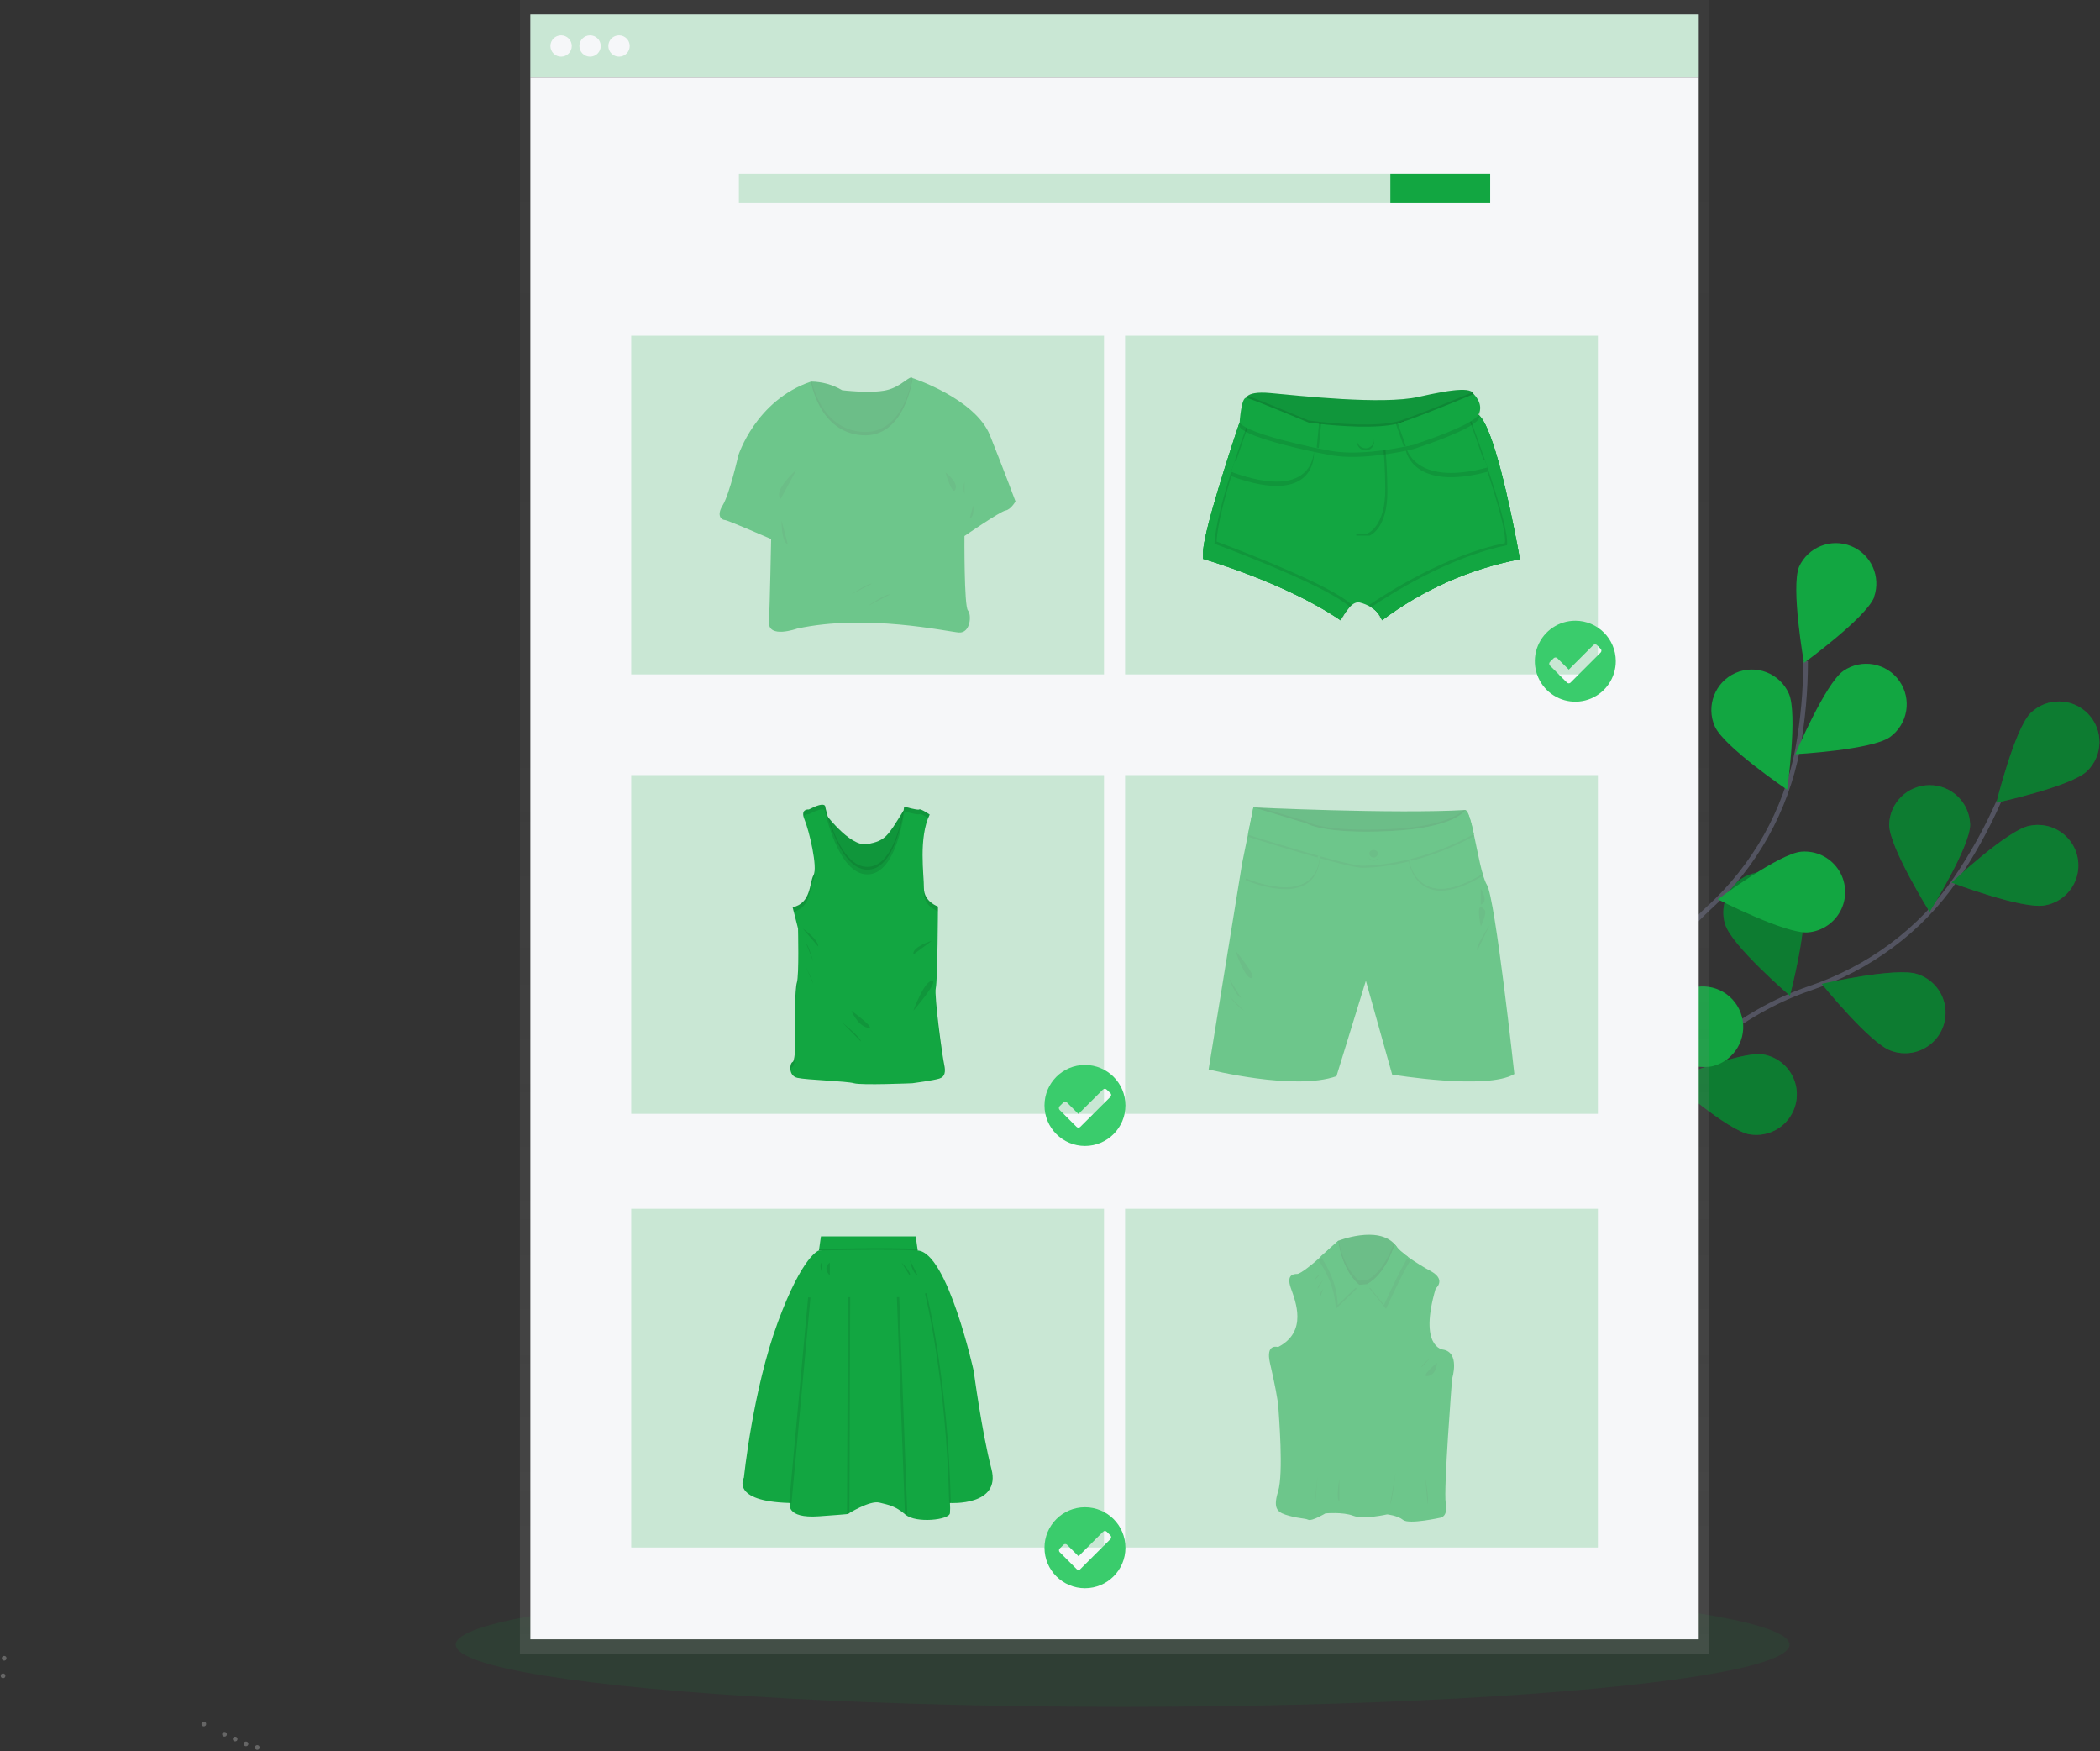 <?xml version="1.0" encoding="UTF-8"?>
<svg width="896px" height="747px" viewBox="0 0 896 747" version="1.1" xmlns="http://www.w3.org/2000/svg" xmlns:xlink="http://www.w3.org/1999/xlink">
    <rect x="0" y="0" width="896" height="747" fill="#333333" stroke="none"/>
    <!-- Generator: Sketch 52.5 (67469) - http://www.bohemiancoding.com/sketch -->
    <title>undraw_online_shopping_ga73 2</title>
    <desc>Created with Sketch.</desc>
    <defs>
        <linearGradient x1="50%" y1="100%" x2="50%" y2="0%" id="linearGradient-1">
            <stop stop-color="#808080" stop-opacity="0.25" offset="0%"></stop>
            <stop stop-color="#808080" stop-opacity="0.12" offset="54%"></stop>
            <stop stop-color="#808080" stop-opacity="0.1" offset="100%"></stop>
        </linearGradient>
    </defs>
    <g id="Page-1" stroke="none" stroke-width="1" fill="none" fill-rule="evenodd">
        <g id="Desktop-HD" transform="translate(-303, -1192)">
            <g id="undraw_online_shopping_ga73-2" transform="translate(273, 1192)">
                <g id="undraw_online_shopping_ga73">
                    <ellipse id="Oval" fill="#12A641" opacity="0.1" cx="508.99" cy="701.56" rx="284.54" ry="26.54"></ellipse>
                    <path d="M702.13,512.6 C702.13,512.6 742.02,441.94 802.13,421.6 C827.34,413.05 849.35,396.98 864.4,375.02 C871.522,364.58 877.675,353.511 882.78,341.95" id="Path" stroke="#535461" stroke-width="2"></path>
                    <path d="M920.51,328.89 C913.66,335.53 881.78,342.4 881.78,342.4 C881.78,342.4 889.61,310.75 896.45,304.1 C903.296,297.456 914.231,297.619 920.875,304.465 C927.519,311.311 927.356,322.246 920.51,328.89 Z" id="Path" fill="#12A641"></path>
                    <path d="M902.48,386.18 C893.12,388.03 862.63,376.47 862.63,376.47 C862.63,376.47 886.4,354.15 895.75,352.29 C901.865,350.936 908.235,352.998 912.397,357.678 C916.559,362.358 917.863,368.924 915.805,374.84 C913.747,380.756 908.649,385.094 902.48,386.18 Z" id="Path" fill="#12A641"></path>
                    <path d="M836.78,448.17 C827.78,445.05 807.28,419.68 807.28,419.68 C807.28,419.68 839.07,412.4 848.08,415.52 C854.054,417.429 858.525,422.426 859.761,428.575 C860.997,434.724 858.804,441.059 854.032,445.129 C849.259,449.198 842.656,450.362 836.78,448.17 Z" id="Path" fill="#12A641"></path>
                    <path d="M776.57,483.88 C767.16,482.33 742.68,460.77 742.68,460.77 C742.68,460.77 772.78,448.23 782.19,449.77 C788.278,450.774 793.368,454.949 795.542,460.724 C797.717,466.498 796.645,472.993 792.732,477.764 C788.819,482.534 782.658,484.854 776.57,483.85 L776.57,483.88 Z" id="Path" fill="#12A641"></path>
                    <path d="M836.04,351.77 C836.04,361.31 853.3,388.98 853.3,388.98 C853.3,388.98 870.58,361.32 870.59,351.78 C870.364,342.401 862.697,334.916 853.315,334.916 C843.933,334.916 836.266,342.401 836.04,351.78 L836.04,351.77 Z" id="Path" fill="#12A641"></path>
                    <path d="M766.12,394.4 C768.97,403.5 793.71,424.74 793.71,424.74 C793.71,424.74 801.93,393.18 799.08,384.08 C796.23,374.967 786.533,369.89 777.42,372.74 C768.307,375.59 763.23,385.287 766.08,394.4 L766.12,394.4 Z" id="Path" fill="#12A641"></path>
                    <path d="M703.84,445.19 C705.11,454.65 725.92,479.76 725.92,479.76 C725.92,479.76 739.35,450.05 738.08,440.59 C736.81,431.135 728.115,424.5 718.66,425.77 C709.205,427.04 702.57,435.735 703.84,445.19 Z" id="Path" fill="#12A641"></path>
                    <path d="M920.51,328.89 C913.66,335.53 881.78,342.4 881.78,342.4 C881.78,342.4 889.61,310.75 896.45,304.1 C903.296,297.456 914.231,297.619 920.875,304.465 C927.519,311.311 927.356,322.246 920.51,328.89 Z" id="Path" fill="#000000" opacity="0.25"></path>
                    <path d="M902.48,386.18 C893.12,388.03 862.63,376.47 862.63,376.47 C862.63,376.47 886.4,354.15 895.75,352.29 C901.865,350.936 908.235,352.998 912.397,357.678 C916.559,362.358 917.863,368.924 915.805,374.84 C913.747,380.756 908.649,385.094 902.48,386.18 Z" id="Path" fill="#000000" opacity="0.25"></path>
                    <path d="M836.78,448.17 C827.78,445.05 807.28,419.68 807.28,419.68 C807.28,419.68 839.07,412.4 848.08,415.52 C854.054,417.429 858.525,422.426 859.761,428.575 C860.997,434.724 858.804,441.059 854.032,445.129 C849.259,449.198 842.656,450.362 836.78,448.17 Z" id="Path" fill="#000000" opacity="0.25"></path>
                    <path d="M776.57,483.88 C767.16,482.33 742.68,460.77 742.68,460.77 C742.68,460.77 772.78,448.23 782.19,449.77 C788.278,450.774 793.368,454.949 795.542,460.724 C797.717,466.498 796.645,472.993 792.732,477.764 C788.819,482.534 782.658,484.854 776.57,483.85 L776.57,483.88 Z" id="Path" fill="#000000" opacity="0.25"></path>
                    <path d="M836.04,351.77 C836.04,361.31 853.3,388.98 853.3,388.98 C853.3,388.98 870.58,361.32 870.59,351.78 C870.364,342.401 862.697,334.916 853.315,334.916 C843.933,334.916 836.266,342.401 836.04,351.78 L836.04,351.77 Z" id="Path" fill="#000000" opacity="0.25"></path>
                    <path d="M766.12,394.4 C768.97,403.5 793.71,424.74 793.71,424.74 C793.71,424.74 801.93,393.18 799.08,384.08 C796.23,374.967 786.533,369.89 777.42,372.74 C768.307,375.59 763.23,385.287 766.08,394.4 L766.12,394.4 Z" id="Path" fill="#000000" opacity="0.25"></path>
                    <path d="M703.84,445.19 C705.11,454.65 725.92,479.76 725.92,479.76 C725.92,479.76 739.35,450.05 738.08,440.59 C736.81,431.135 728.115,424.5 718.66,425.77 C709.205,427.04 702.57,435.735 703.84,445.19 Z" id="Path" fill="#000000" opacity="0.25"></path>
                    <path d="M704.43,511.19 C704.43,511.19 712.26,430.43 758.92,387.48 C778.608,369.585 791.962,345.788 796.98,319.66 C799.26,307.237 800.398,294.631 800.38,282" id="Path" stroke="#535461" stroke-width="2"></path>
                    <path d="M829.63,254.77 C826.06,263.62 799.7,282.77 799.7,282.77 C799.7,282.77 794.02,250.66 797.59,241.77 C801.424,233.362 811.196,229.462 819.765,232.919 C828.334,236.376 832.664,245.966 829.59,254.68 L829.63,254.77 Z" id="Path" fill="#12A641"></path>
                    <path d="M836.35,314.43 C828.55,319.92 795.99,321.71 795.99,321.71 C795.99,321.71 808.68,291.71 816.48,286.18 C824.28,280.815 834.946,282.731 840.392,290.474 C845.839,298.217 844.036,308.902 836.35,314.43 Z" id="Path" fill="#12A641"></path>
                    <path d="M801.44,397.71 C791.94,398.51 762.93,383.62 762.93,383.62 C762.93,383.62 789.04,364.09 798.55,363.29 C804.699,362.774 810.655,365.577 814.177,370.644 C817.698,375.71 818.249,382.271 815.622,387.854 C812.995,393.437 807.589,397.194 801.44,397.71 Z" id="Path" fill="#12A641"></path>
                    <path d="M760.84,454.77 C751.61,457.16 720.5,447.39 720.5,447.39 C720.5,447.39 742.94,423.72 752.17,421.33 C761.404,418.936 770.831,424.481 773.225,433.715 C775.619,442.949 770.074,452.376 760.84,454.77 Z" id="Path" fill="#12A641"></path>
                    <path d="M761.66,309.87 C765.53,318.59 792.52,336.87 792.52,336.87 C792.52,336.87 797.11,304.59 793.25,295.87 C789.384,287.147 779.178,283.209 770.455,287.075 C761.732,290.941 757.794,301.147 761.66,309.87 Z" id="Path" fill="#12A641"></path>
                    <path d="M715.02,377.21 C721.32,384.37 752.55,393.76 752.55,393.76 C752.55,393.76 747.27,361.58 740.98,354.41 C734.684,347.23 723.76,346.514 716.58,352.81 C709.4,359.106 708.684,370.03 714.98,377.21 L715.02,377.21 Z" id="Path" fill="#12A641"></path>
                    <path d="M678.67,448.88 C683.67,457.01 712.86,471.54 712.86,471.54 C712.86,471.54 713.1,438.93 708.11,430.8 C703.117,422.67 692.48,420.127 684.35,425.12 C676.22,430.113 673.677,440.75 678.67,448.88 Z" id="Path" fill="#12A641"></path>
                    <polygon id="Path" fill="url(#linearGradient-1)" points="251.84 0 251.84 27.38 251.84 705.46 759.24 705.46 759.24 27.38 759.24 0"></polygon>
                    <rect id="Rectangle" fill="#F6F7F9" x="256.29" y="6.19" width="498.5" height="26.89"></rect>
                    <g id="Group" opacity="0.2" transform="translate(256, 6)" fill="#12A641">
                        <rect id="Rectangle" x="0.29" y="0.19" width="498.5" height="26.89"></rect>
                    </g>
                    <rect id="Rectangle" fill="#F6F7F9" x="256.29" y="33.08" width="498.5" height="666.19"></rect>
                    <circle id="Oval" fill="#F6F7F9" cx="269.4" cy="19.63" r="4.56"></circle>
                    <circle id="Oval" fill="#F6F7F9" cx="281.76" cy="19.63" r="4.56"></circle>
                    <circle id="Oval" fill="#F6F7F9" cx="294.12" cy="19.63" r="4.56"></circle>
                    <g id="Group" opacity="0.2" transform="translate(345, 74)" fill="#12A641">
                        <rect id="Rectangle" x="0.26" y="0.15" width="320.55" height="12.55"></rect>
                    </g>
                    <rect id="Rectangle" fill="#12A641" x="623.22" y="74.15" width="42.59" height="12.55"></rect>
                    <g id="Group" opacity="0.2" transform="translate(299, 330)" fill="#12A641">
                        <rect id="Rectangle" x="0.32" y="0.62" width="201.72" height="144.49"></rect>
                    </g>
                    <g id="Group" opacity="0.2" transform="translate(299, 143)" fill="#12A641">
                        <rect id="Rectangle" x="0.32" y="0.19" width="201.72" height="144.49"></rect>
                    </g>
                    <g id="Group" opacity="0.2" transform="translate(299, 515)" fill="#12A641">
                        <rect id="Rectangle" x="0.32" y="0.61" width="201.72" height="144.49"></rect>
                    </g>
                    <g id="Group" opacity="0.2" transform="translate(510, 330)" fill="#12A641">
                        <rect id="Rectangle" x="0.04" y="0.62" width="201.72" height="144.49"></rect>
                    </g>
                    <g id="Group" opacity="0.2" transform="translate(510, 143)" fill="#12A641">
                        <rect id="Rectangle" x="0.04" y="0.19" width="201.72" height="144.49"></rect>
                    </g>
                    <g id="Group" opacity="0.2" transform="translate(510, 515)" fill="#12A641">
                        <rect id="Rectangle" x="0.04" y="0.61" width="201.72" height="144.49"></rect>
                    </g>
                    <path d="M561.61,171.11 C561.61,171.11 559.78,166.54 572.12,167.68 C584.46,168.82 619.89,172.76 635.21,169.31 C650.53,165.86 659.66,164.76 658.75,169.31 C657.84,173.86 632.24,184.14 632.24,184.14 L599.09,187.57 L574.64,183.68 L561.51,175.91 L561.61,171.11 Z" id="Path" fill="#12A641"></path>
                    <path d="M658.78,169.31 C657.86,173.86 632.27,184.14 632.27,184.14 L599.12,187.57 L574.67,183.69 L561.55,175.92 L561.64,171.12 C561.379,170.309 561.66,169.423 562.34,168.91 C563.47,167.91 566.11,167.13 572.15,167.69 C584.5,168.83 619.92,172.76 635.24,169.31 C647.72,166.5 656.1,165.25 658.24,167.31 C658.778,167.824 658.986,168.595 658.78,169.31 Z" id="Path" fill="#000000" opacity="0.1"></path>
                    <path d="M678.48,238.54 C657.15,242.646 637.035,251.555 619.66,264.59 C618.781,262.251 617.125,260.285 614.97,259.02 C613.498,258.107 611.892,257.432 610.21,257.02 C608.68,256.63 607.21,257.56 605.86,258.9 C604.307,260.619 603.004,262.548 601.99,264.63 C578.68,248.63 543.32,238.42 543.32,238.42 L543.32,235.22 C543.32,234.59 543.43,233.83 543.55,232.97 C543.67,232.11 543.82,231.35 544.01,230.42 C547.01,215.16 558.87,180.29 558.87,180.29 L562.54,180.29 L572.28,180.29 L598.28,185.69 L627.53,183.9 L656.99,177.77 L660.81,176.97 C667.18,181.97 674.41,216.97 677.25,231.87 C677.61,233.76 677.89,235.32 678.1,236.47 C678.35,237.77 678.48,238.54 678.48,238.54 Z" id="Path" fill="#12A641"></path>
                    <path d="M548.16,231.93 C548.93,217.28 560.57,185.53 562.54,180.26 L558.87,180.26 C558.87,180.26 546.31,217.26 543.76,231.7 C543.754,231.736 543.754,231.774 543.76,231.81 C543.69,232.2 543.62,232.58 543.57,232.94 C543.45,233.8 543.37,234.56 543.34,235.19 L543.34,238.39 C543.34,238.39 578.7,248.61 602.01,264.6 C603.024,262.518 604.327,260.589 605.88,258.87 C596.97,250.77 563.18,237.57 548.16,231.93 Z" id="Path" fill="#12A641"></path>
                    <path d="M678.1,236.43 C678.01,235.92 677.9,235.33 677.78,234.68 C677.63,233.84 677.45,232.89 677.25,231.83 C674.41,216.91 667.18,181.9 660.81,176.93 L656.99,177.73 C659.31,183.96 674.26,224.64 672.99,232.58 C647.99,237.58 622.65,253.83 614.99,259.02 C617.145,260.285 618.801,262.251 619.68,264.59 C637.055,251.555 657.17,242.646 678.5,238.54 C678.5,238.54 678.35,237.77 678.1,236.43 Z" id="Path" fill="#12A641"></path>
                    <path d="M549.08,231.01 C549.84,216.36 561.49,184.61 563.46,179.35 L559.78,179.35 C559.78,179.35 547.22,216.35 544.67,230.78 C544.67,230.78 544.67,230.86 544.67,230.89 C544.597,231.29 544.537,231.67 544.49,232.03 C544.37,232.89 544.29,233.65 544.26,234.28 L544.26,237.48 C544.26,237.48 579.61,247.69 602.93,263.69 C603.936,261.605 605.236,259.676 606.79,257.96 C597.88,249.88 564.1,236.65 549.08,231.01 Z" id="Path" fill="#000000" opacity="0.1"></path>
                    <path d="M548.16,231.93 C548.93,217.28 560.57,185.53 562.54,180.26 L558.87,180.26 C558.87,180.26 546.31,217.26 543.76,231.7 C543.754,231.736 543.754,231.774 543.76,231.81 C543.69,232.2 543.62,232.58 543.57,232.94 C543.45,233.8 543.37,234.56 543.34,235.19 L543.34,238.39 C543.34,238.39 578.7,248.61 602.01,264.6 C603.024,262.518 604.327,260.589 605.88,258.87 C596.97,250.77 563.18,237.57 548.16,231.93 Z" id="Path" fill="#12A641"></path>
                    <path d="M677.19,235.51 L676.87,233.76 C676.71,232.92 676.54,231.98 676.34,230.91 C673.51,216 666.27,180.99 659.9,176.01 L656.09,176.82 C658.41,183.05 673.36,223.73 672.09,231.67 C647.09,236.67 621.74,252.92 614.09,258.1 C616.246,259.369 617.901,261.338 618.78,263.68 C636.149,250.638 656.261,241.726 677.59,237.62 C677.59,237.62 677.44,236.87 677.19,235.51 Z" id="Path" fill="#000000" opacity="0.1"></path>
                    <path d="M678.1,236.43 C678.01,235.92 677.9,235.33 677.78,234.68 C677.63,233.84 677.45,232.89 677.25,231.83 C674.41,216.91 667.18,181.9 660.81,176.93 L656.99,177.73 C659.31,183.96 674.26,224.64 672.99,232.58 C647.99,237.58 622.65,253.83 614.99,259.02 C617.145,260.285 618.801,262.251 619.68,264.59 C637.055,251.555 657.17,242.646 678.5,238.54 C678.5,238.54 678.35,237.77 678.1,236.43 Z" id="Path" fill="#12A641"></path>
                    <path d="M556.85,198.34 C556.85,198.34 580.05,212.94 585.47,191.56 L590.63,192.94 C590.63,192.94 592.33,216.63 555.31,203.11 L556.85,198.34 Z" id="Path" fill="#000000" opacity="0.1"></path>
                    <path d="M556.85,196.51 C556.85,196.51 580.05,211.11 585.47,189.73 L590.63,191.11 C590.63,191.11 592.33,214.8 555.31,201.28 L556.85,196.51 Z" id="Path" fill="#12A641"></path>
                    <path d="M629.85,192.25 C629.85,192.25 632.85,209.72 664.64,201.25 L663.52,197.95 C663.52,197.95 641.81,206.95 633.94,191.32 L629.85,192.25 Z" id="Path" fill="#000000" opacity="0.1"></path>
                    <path d="M629.85,190.42 C629.85,190.42 632.85,207.89 664.64,199.42 L663.52,196.12 C663.52,196.12 641.81,205.12 633.94,189.49 L629.85,190.42 Z" id="Path" fill="#12A641"></path>
                    <path d="M608.69,192.02 L608.69,228.48 L614.33,228.48 C614.33,228.48 622.13,225.67 621.95,209.28 C621.77,192.89 620.58,188.48 620.58,188.48 L608.69,192.02 Z" id="Path" fill="#000000" opacity="0.1"></path>
                    <path d="M607.78,191.11 L607.78,227.57 L613.42,227.57 C613.42,227.57 621.22,224.76 621.04,208.37 C620.86,191.98 619.66,187.57 619.66,187.57 L607.78,191.11 Z" id="Path" fill="#12A641"></path>
                    <path d="M660.78,178.77 C658.48,183.05 637.6,190.08 633.91,191.29 L633.35,191.47 C633.35,191.47 632.03,191.81 629.82,192.27 C623.1,193.67 608.12,196.27 596.82,193.99 C595.18,193.67 593.48,193.32 591.75,192.99 L587.75,192.12 C574.75,189.23 561.3,185.45 558.91,182.12 C558.91,182.12 559.56,171.25 561.75,171.54 C563.94,171.83 588.39,182.12 588.39,182.12 L588.74,182.17 C589.37,182.25 590.8,182.43 592.81,182.66 C600.75,183.53 617.48,184.91 626.48,182.5 C626.91,182.38 627.31,182.26 627.7,182.12 C628.38,181.89 629.09,181.65 629.82,181.38 C641.4,177.28 658.74,169.94 658.74,169.94 C658.74,169.94 663.32,174.06 660.78,178.77 Z" id="Path" fill="#000000" opacity="0.1"></path>
                    <path d="M658.78,169.31 C657.86,173.86 632.27,184.14 632.27,184.14 L599.12,187.57 L574.67,183.69 L561.55,175.92 L561.64,171.12 C561.379,170.309 561.66,169.423 562.34,168.91 C566.69,170.23 588.34,179.34 588.34,179.34 L588.69,179.39 C589.32,179.47 590.75,179.65 592.76,179.88 C600.7,180.75 617.43,182.13 626.43,179.72 C626.86,179.6 627.26,179.48 627.65,179.34 C628.33,179.12 629.04,178.87 629.77,178.6 C640.24,174.89 655.43,168.53 658.24,167.35 C658.763,167.856 658.97,168.607 658.78,169.31 Z" id="Path" fill="#000000" opacity="0.1"></path>
                    <path d="M660.78,176.93 C658.48,181.21 637.6,188.23 633.91,189.44 L633.35,189.63 C633.35,189.63 632.03,189.96 629.82,190.42 C623.1,191.82 608.12,194.42 596.82,192.14 C595.18,191.82 593.48,191.47 591.75,191.14 L587.75,190.27 C574.75,187.38 561.3,183.6 558.91,180.27 C558.91,180.27 559.56,169.4 561.75,169.7 C563.94,170 588.39,180.27 588.39,180.27 L588.74,180.32 C589.37,180.4 590.8,180.59 592.81,180.81 C600.75,181.68 617.48,183.06 626.48,180.65 C626.91,180.53 627.31,180.41 627.7,180.27 C628.38,180.05 629.09,179.8 629.82,179.53 C641.4,175.43 658.74,168.09 658.74,168.09 C658.74,168.09 663.32,172.24 660.78,176.93 Z" id="Path" fill="#12A641"></path>
                    <circle id="Oval" fill="#000000" opacity="0.1" cx="612.65" cy="188.48" r="3.66"></circle>
                    <circle id="Oval" fill="#12A641" cx="612.65" cy="187.56" r="3.66"></circle>
                    <path d="M593.68,180.77 L592.68,191.09 L588.68,190.22 L589.68,180.28 C590.24,180.38 591.68,180.57 593.68,180.77 Z" id="Path" fill="#000000" opacity="0.1"></path>
                    <path d="M592.78,180.77 L591.78,191.09 L587.78,190.22 L588.78,180.28 C589.33,180.38 590.78,180.57 592.78,180.77 Z" id="Path" fill="#12A641"></path>
                    <path d="M633.02,189.44 L632.46,189.63 C632.46,189.63 631.15,189.96 628.93,190.42 L625.52,180.63 C625.95,180.51 626.36,180.39 626.75,180.25 C627.43,180.03 628.14,179.78 628.87,179.51 L633.02,189.44 Z" id="Path" fill="#000000" opacity="0.1"></path>
                    <path d="M633.94,189.44 L633.38,189.63 C633.38,189.63 632.06,189.96 629.85,190.42 L626.44,180.63 C626.87,180.51 627.27,180.39 627.66,180.25 C628.34,180.03 629.05,179.78 629.78,179.51 L633.94,189.44 Z" id="Path" fill="#12A641"></path>
                    <g id="Group" opacity="0.5" transform="translate(337, 161)">
                        <path d="M39.02,1.77 C43.699,1.801 48.285,3.074 52.31,5.46 C52.31,5.46 64.49,6.94 71.13,5.46 C77.77,3.98 81.13,-1.18 82.39,0.29 C83.65,1.76 83.68,15.61 83.68,15.61 L77.96,30.93 L65.04,40.52 L44.56,34.62 L37.78,17.29 L39.02,1.77 Z" id="Path" fill="#12A641"></path>
                        <path d="M83.68,15.63 L77.96,30.95 L65.04,40.54 L44.56,34.64 L37.78,17.29 L39.07,1.79 L39.37,1.79 C43.946,1.906 48.418,3.179 52.37,5.49 C52.37,5.49 64.55,6.97 71.19,5.49 C77.5,4.09 80.82,-0.65 82.19,0.15 C82.271,0.188 82.342,0.242 82.4,0.31 C83.68,1.77 83.68,15.63 83.68,15.63 Z" id="Path" fill="#000000" opacity="0.1"></path>
                        <path d="M83.68,15.63 L77.96,30.95 L65.04,40.54 L44.56,34.64 L37.78,17.29 L39.07,1.79 L39.37,1.79 C40.51,6.68 45.37,22.12 60.85,23.21 C76.77,24.32 81.29,5.38 82.23,0.16 C82.311,0.198 82.382,0.252 82.44,0.32 C83.68,1.77 83.68,15.63 83.68,15.63 Z" id="Path" fill="#000000" opacity="0.1"></path>
                        <path d="M39.02,1.77 C39.02,1.77 42.34,23.36 60.8,24.65 C79.26,25.94 82.39,0.29 82.39,0.29 C82.39,0.29 109.15,9.06 115.39,24.7 C121.63,40.34 126.28,52.89 126.28,52.89 C126.28,52.89 124.28,56.39 122.03,56.76 C119.78,57.13 104.5,67.65 104.5,67.65 C104.5,67.65 104.32,97.55 105.98,99.39 C107.64,101.23 107.09,109.17 102.1,108.8 C97.11,108.43 62.61,100.68 33.1,107.14 C33.1,107.14 20.74,111.57 21.1,104.37 C21.46,97.17 22.02,68.94 22.02,68.94 C22.02,68.94 3.38,60.82 2.28,60.82 C1.18,60.82 -1.6,59.36 1.35,54.55 C4.3,49.74 8,33.33 8,33.33 C8,33.33 15.4,9.77 39.02,1.77 Z" id="Path" fill="#12A641"></path>
                        <path d="M96.41,40.54 C96.41,40.54 101.95,44.6 100.66,47.74 C99.37,50.88 96.41,40.54 96.41,40.54 Z" id="Path" fill="#000000" opacity="0.1"></path>
                        <path d="M104.53,44.44 C104.014,46.24 104.014,48.15 104.53,49.95" id="Path" fill="#000000" opacity="0.1"></path>
                        <path d="M108.22,54.57 C108.22,54.57 108.96,59.57 106.75,60.1" id="Path" fill="#000000" opacity="0.1"></path>
                        <path d="M32.93,39.25 C32.93,39.25 22.6,48.25 26.1,51.8" id="Path" fill="#000000" opacity="0.1"></path>
                        <path d="M26.47,61.03 C26.47,61.03 26.3,70.44 29.15,71.18" id="Path" fill="#000000" opacity="0.1"></path>
                        <path d="M56.18,92.58 C56.18,92.58 63.18,87.79 65.04,87.97" id="Path" fill="#000000" opacity="0.1"></path>
                        <path d="M63.18,97.57 C63.18,97.57 70.76,92.21 72.79,92.57" id="Path" fill="#000000" opacity="0.1"></path>
                    </g>
                    <g id="Group" opacity="0.5" transform="translate(545, 344)">
                        <path d="M19.78,0.42 C19.78,0.42 80.16,3.28 110.18,1.52 L109.52,9.44 L56.4,16.44 L40.68,11.6 L19.78,0.42 Z" id="Path" fill="#12A641"></path>
                        <path d="M110.22,1.52 L109.56,9.44 L56.45,16.44 L40.72,11.6 L19.78,0.42 C19.78,0.42 21.02,0.49 23.23,0.58 C36.33,1.15 83.5,2.99 109.4,1.58 L110.22,1.52 Z" id="Path" fill="#000000" opacity="0.1"></path>
                        <path d="M131.12,114.14 C119.46,121.14 78.99,114.36 78.99,114.36 L67.77,74.36 L55.23,115.05 C37.42,121.43 0.68,112.19 0.68,112.19 L14.98,24.19 L17.45,12.06 L19.78,0.42 L42.44,7.24 C42.44,7.24 49.25,11.86 77.63,10.54 C106.01,9.22 110.18,1.54 110.18,1.54 C111.43,1.9 112.62,6.31 113.82,11.79 C115.56,19.79 117.33,30.05 119.42,33.44 C122.98,39.14 131.12,114.14 131.12,114.14 Z" id="Path" fill="#12A641"></path>
                        <path d="M113.86,12.65 C88.56,26.54 66.78,26.16 66.78,26.16 C61.39,26.82 17.45,12.93 17.45,12.93 L19.78,1.3 L42.44,8.12 C42.44,8.12 49.25,12.74 77.63,11.42 C106.01,10.1 110.18,2.42 110.18,2.42 C111.47,2.77 112.66,7.17 113.86,12.65 Z" id="Path" fill="#000000" opacity="0.1"></path>
                        <path d="M110.22,1.52 L109.56,9.44 L56.45,16.44 L40.72,11.6 L19.78,0.42 C19.78,0.42 21.02,0.49 23.23,0.58 L42.43,6.36 C42.43,6.36 49.24,10.98 77.62,9.66 C99.91,8.66 107.27,3.66 109.4,1.57 L110.22,1.52 Z" id="Path" fill="#000000" opacity="0.1"></path>
                        <path d="M113.86,11.77 C88.56,25.66 66.78,25.28 66.78,25.28 C61.39,25.94 17.45,12.05 17.45,12.05 L19.78,0.42 L42.44,7.24 C42.44,7.24 49.25,11.86 77.63,10.54 C106.01,9.22 110.18,1.54 110.18,1.54 C111.47,1.88 112.66,6.29 113.86,11.77 Z" id="Path" fill="#12A641"></path>
                        <circle id="Oval" fill="#000000" opacity="0.1" cx="71.07" cy="20.87" r="2.31"></circle>
                        <circle id="Oval" stroke="#12A641" cx="71.07" cy="19.99" r="2.31"></circle>
                        <path d="M12.01,61.35 C12.01,61.35 16.08,73.45 18.94,73.23 C21.8,73.01 12.01,61.35 12.01,61.35 Z" id="Path" fill="#000000" opacity="0.1"></path>
                        <path d="M9.37,73.23 C9.37,73.23 11.9,80.49 14.54,81.7" id="Path" fill="#000000" opacity="0.1"></path>
                        <path d="M9.37,80.82 C9.37,80.82 13.37,85.88 15.74,87.09" id="Path" fill="#000000" opacity="0.1"></path>
                        <path d="M116.78,35.07 C116.78,35.07 120.52,40.68 116.78,41.89" id="Path" fill="#000000" opacity="0.1"></path>
                        <path d="M118.48,44.19 C114.14,39.04 116.82,51.19 116.82,51.19 C116.82,51.19 119.59,45.51 118.48,44.19 Z" id="Path" fill="#000000" opacity="0.1"></path>
                        <path d="M120.67,50.46 C120.67,50.46 114.07,60.25 115.39,61.35" id="Path" fill="#000000" opacity="0.1"></path>
                        <path d="M33.36,35.28 C25.27,35.28 16.83,31.62 16.36,31.4 L16.72,30.59 C16.88,30.67 33.03,37.68 41.77,32.42 C45.07,30.42 46.92,26.9 47.28,21.92 L48.16,21.99 C47.78,27.27 45.78,30.99 42.22,33.17 C39.514,34.666 36.45,35.396 33.36,35.28 Z" id="Path" fill="#000000" opacity="0.1"></path>
                        <path d="M33.36,34.4 C25.27,34.4 16.83,30.74 16.36,30.52 L16.72,29.72 C16.88,29.79 33.03,36.8 41.77,31.54 C45.07,29.54 46.92,26.02 47.28,21.04 L48.16,21.11 C47.78,26.39 45.78,30.11 42.22,32.29 C39.514,33.786 36.45,34.516 33.36,34.4 Z" id="Path" fill="#12A641"></path>
                        <path d="M99.78,35.94 C97.708,35.97 95.657,35.529 93.78,34.65 C87.22,31.49 86.16,23.75 86.11,23.42 L86.99,23.31 C86.99,23.39 88.04,30.92 94.17,33.86 C99.63,36.49 107.38,34.86 117.17,28.86 L117.62,29.61 C110.65,33.83 104.68,35.94 99.78,35.94 Z" id="Path" fill="#000000" opacity="0.1"></path>
                        <path d="M99.78,35.06 C97.708,35.09 95.657,34.649 93.78,33.77 C87.22,30.61 86.16,22.87 86.11,22.54 L86.99,22.43 C86.99,22.51 88.04,30.04 94.17,32.98 C99.63,35.61 107.38,33.98 117.17,27.98 L117.62,28.73 C110.65,32.95 104.68,35.06 99.78,35.06 Z" id="Path" fill="#12A641"></path>
                    </g>
                    <path d="M381.12,345.77 C381.12,345.77 392.47,361.62 400.18,360.08 C407.89,358.54 408.65,356.85 415.5,345.77 L421.12,358.7 L414.5,374.7 L406.66,384.85 L390.04,382.24 L384.66,364.08 L381.12,345.77 Z" id="Path" fill="#12A641"></path>
                    <path d="M421.12,358.69 L414.5,374.69 L406.66,384.84 L390.04,382.23 L384.66,364.07 L381.12,345.77 C381.12,345.77 382.12,347.15 383.68,349.05 C387.49,353.6 394.74,361.16 400.18,360.05 C407.78,358.53 408.63,356.86 415.23,346.19 L415.5,345.74 L421.12,358.69 Z" id="Path" fill="#000000" opacity="0.1"></path>
                    <path d="M421.12,358.69 L414.5,374.69 L406.66,384.84 L390.04,382.23 L384.66,364.07 L381.12,345.77 C381.12,345.77 382.12,347.15 383.68,349.05 C386.16,357.05 391.49,369.88 400.18,369.77 C409.99,369.66 413.95,353.41 415.23,346.22 L415.5,345.77 L421.12,358.69 Z" id="Path" fill="#000000" opacity="0.1"></path>
                    <path d="M375.12,345.3 C375.12,345.3 371.27,344.84 373.27,349.61 C375.27,354.38 378.96,370.07 377.12,373.3 C375.28,376.53 376.2,385.3 368.2,387 L370.5,396.07 C370.5,396.07 370.96,416.07 370.04,419 C369.12,421.93 368.96,438.07 369.27,439.76 C369.58,441.45 369.43,452.53 368.2,453 C366.97,453.47 366.2,458.84 370.2,459.76 C374.2,460.68 391.27,461.15 394.35,462.07 C397.43,462.99 419.27,462.07 419.27,462.07 C419.27,462.07 428.5,460.84 430.81,460.07 C433.12,459.3 433.58,457.46 432.81,453.92 C432.04,450.38 428.5,424.69 429.27,421.46 C430.04,418.23 430.2,386.69 430.2,386.69 C430.2,386.69 424.2,384.69 424.2,378.84 C424.2,372.99 421.89,357.3 426.66,347.46 C426.66,347.46 422.81,344.82 422.2,345.29 C421.59,345.76 415.78,344.07 415.78,344.07 C415.78,344.07 412.78,370.84 400.23,370.99 C387.68,371.14 382.09,344.07 382.09,344.07 C382.09,344.07 382.2,341.61 375.12,345.3 Z" id="Path" fill="#12A641"></path>
                    <path d="M393.27,431.15 C393.27,431.15 395.86,437.46 400.18,438.38 C404.5,439.3 393.27,431.15 393.27,431.15 Z" id="Path" fill="#000000" opacity="0.1"></path>
                    <path d="M389.27,436.07 C389.27,436.07 397.63,442.84 397.27,444.23" id="Path" fill="#000000" opacity="0.1"></path>
                    <path d="M372.5,396.07 C372.5,396.07 379.12,400.53 379.12,403.76" id="Path" fill="#000000" opacity="0.1"></path>
                    <path d="M376.96,410.07 C376.96,410.07 375.12,403.61 373.89,402.23" id="Path" fill="#000000" opacity="0.1"></path>
                    <path d="M373.89,412.53 C373.89,412.53 376.66,418.07 376.96,419.61" id="Path" fill="#000000" opacity="0.1"></path>
                    <path d="M427.58,401.3 C427.58,401.3 418.97,403.92 419.73,407.15" id="Path" fill="#000000" opacity="0.1"></path>
                    <path d="M419.69,431.15 C419.69,431.15 430.97,418.07 427.58,418.38 C424.19,418.69 419.69,431.15 419.69,431.15 Z" id="Path" fill="#000000" opacity="0.1"></path>
                    <g id="Group" opacity="0.1" transform="translate(367, 343)" fill="#000000">
                        <path d="M57.19,35.84 C57.19,33.14 56.7,28.34 56.64,22.99 C56.58,29.13 57.19,34.81 57.19,37.84 C57.19,43.56 62.92,45.59 63.19,45.68 C63.19,44.43 63.19,43.68 63.19,43.68 C63.19,43.68 57.19,41.69 57.19,35.84 Z" id="Path"></path>
                        <path d="M65.78,112.92 C65.897,113.445 65.988,113.976 66.05,114.51 C66.178,113.307 66.086,112.09 65.78,110.92 C65.12,107.92 62.44,88.66 62.16,81.14 C61.86,86.28 65.08,109.56 65.78,112.92 Z" id="Path"></path>
                        <path d="M2.13,92.97 C2.13,87.48 2.44,79.91 3.04,77.97 C3.53,76.41 3.63,70.03 3.62,64.39 C3.62,69.45 3.47,74.59 3.04,75.97 C2.36,78.15 2.1,87.53 2.13,92.97 Z" id="Path"></path>
                        <path d="M8.12,4.3 C15.19,0.61 15.04,3.07 15.04,3.07 C15.04,3.07 20.58,30.15 33.18,29.99 C45.78,29.83 48.78,3.07 48.78,3.07 C48.78,3.07 54.63,4.76 55.24,4.29 C55.85,3.82 57.9,5.29 59.03,6.01 C59.24,5.48 59.46,4.96 59.71,4.46 C59.71,4.46 55.86,1.82 55.24,2.29 C54.62,2.76 48.78,1.07 48.78,1.07 C48.78,1.07 45.78,27.84 33.23,27.99 C20.68,28.14 15.09,1.07 15.09,1.07 C15.09,1.07 15.24,-1.39 8.17,2.3 C8.17,2.3 5.04,1.94 5.91,5.39 C6.41,4.1 8.12,4.3 8.12,4.3 Z" id="Path"></path>
                        <path d="M1.19,112 C2.19,111.63 2.46,104.78 2.4,101 C2.35,104.8 2,109.69 1.19,110 C0.38,110.31 -0.01,112 0.3,113.63 C0.46,112.77 0.78,112.14 1.19,112 Z" id="Path"></path>
                        <path d="M10.12,32.3 C10.609,30.989 10.77,29.578 10.59,28.19 C10.581,28.918 10.421,29.637 10.12,30.3 C8.27,33.53 9.19,42.3 1.19,44 L1.67,45.88 C9.15,43.94 8.31,35.47 10.12,32.3 Z" id="Path"></path>
                    </g>
                    <path d="M421.56,533.41 C417.78,540.29 379.41,533.41 379.41,533.41 L379.51,532.72 L380.27,527.39 L420.7,527.39 L421.47,532.71 L421.56,533.41 Z" id="Path" fill="#12A641"></path>
                    <path d="M421.56,533.41 C417.78,540.29 379.41,533.41 379.41,533.41 L379.51,532.72 C381.35,532.72 409.11,532.06 421.51,532.72 L421.56,533.41 Z" id="Path" fill="#000000" opacity="0.1"></path>
                    <path d="M379.41,533.41 C379.41,533.41 372.53,535.13 361.86,564.03 C351.19,592.93 347.41,630.27 347.41,630.27 C347.41,630.27 341.41,640.43 367.02,641.11 C367.02,641.11 364.96,647.82 379.41,646.79 C393.86,645.76 391.78,645.77 391.78,645.77 C391.78,645.77 401.07,639.92 405.2,640.95 C409.33,641.98 411.91,642.33 416.38,646.11 C420.85,649.89 435.14,648.35 435.31,645.43 C435.425,643.996 435.425,642.554 435.31,641.12 C435.31,641.12 457.16,642.5 453.03,626.67 C448.9,610.84 445.46,584.86 445.46,584.86 C445.46,584.86 434.28,534.11 421.54,533.42 C408.8,532.73 379.41,533.41 379.41,533.41 Z" id="Path" fill="#12A641"></path>
                    <rect id="Rectangle" fill="#000000" opacity="0.1" transform="translate(371.103, 597.29) rotate(-84.73) translate(-371.103, -597.29) " x="327.043" y="596.945" width="88.12" height="1"></rect>
                    <rect id="Rectangle" fill="#000000" opacity="0.1" transform="translate(391.934, 599.515) rotate(-89.78) translate(-391.934, -599.515) " x="345.739" y="599.17" width="92.39" height="1"></rect>
                    <rect id="Rectangle" fill="#000000" opacity="0.1" transform="translate(414.738, 599.68) rotate(-2.13) translate(-414.738, -599.68) " x="414.393" y="553.28" width="1" height="92.8"></rect>
                    <path d="M434.98,641.12 C433.78,588.27 424.78,552.09 424.67,551.77 L425.34,551.6 C425.43,551.96 434.48,588.21 435.67,641.15 L434.98,641.12 Z" id="Path" fill="#000000" opacity="0.1"></path>
                    <path d="M380.61,538.57 C380.61,538.57 379.41,539.26 380.61,542.57" id="Path" fill="#000000" opacity="0.1"></path>
                    <path d="M384.06,538.57 C384.06,538.57 380.79,540.63 384.06,544.08" id="Path" fill="#000000" opacity="0.1"></path>
                    <path d="M414.68,538.57 C414.68,538.57 419.15,542.87 418.12,544.08" id="Path" fill="#000000" opacity="0.1"></path>
                    <path d="M418.28,537.54 C418.28,537.54 418.98,542.7 421.56,544.08" id="Path" fill="#000000" opacity="0.1"></path>
                    <g id="Group" opacity="0.5" transform="translate(571, 526)">
                        <path d="M29.9,3.29 C29.9,3.29 46.78,-3.43 54.08,4.77 C61.38,12.97 49.08,22.95 49.08,22.95 L43.92,33.25 L31.78,31.92 L28.92,17.68 L29.9,3.29 Z" id="Path" fill="#12A641"></path>
                        <path d="M49.08,22.9 L43.92,33.2 L31.78,31.91 L28.92,17.68 L29.92,3.29 L30.19,3.19 C32.33,2.4 46.78,-2.64 53.69,4.3 C53.834,4.432 53.971,4.573 54.1,4.72 C61.38,12.88 49.08,22.9 49.08,22.9 Z" id="Path" fill="#000000" opacity="0.1"></path>
                        <path d="M49.08,22.9 L43.92,33.2 L31.78,31.91 L28.92,17.68 L29.92,3.29 L30.19,3.19 C32.28,14.64 37.86,19.47 38.8,20.19 L38.94,20.29 L42.37,20.01 C49.04,16.33 52.56,7.58 53.69,4.27 C53.834,4.402 53.971,4.543 54.1,4.69 C61.38,12.88 49.08,22.9 49.08,22.9 Z" id="Path" fill="#000000" opacity="0.1"></path>
                        <path d="M78.56,62.12 C78.56,62.12 74.84,109.5 75.85,115.22 C76.86,120.94 73.7,121.37 73.7,121.37 C73.7,121.37 60.24,124.37 57.7,122.37 C55.16,120.37 50.83,119.98 50.83,119.98 C50.83,119.98 40.83,122.27 36.37,120.56 C31.91,118.85 24.49,119.56 24.49,119.56 C24.49,119.56 18.77,123 17.19,122.28 C15.61,121.56 13.61,121.85 9.03,120.57 C4.45,119.29 1.87,118.13 4.3,110.26 C6.73,102.39 4.6,77.48 4.45,74.47 C4.3,71.46 2.88,64.17 0.87,55.47 C-1.14,46.77 4.3,48.6 4.3,48.6 C17.05,42.02 11.75,29.13 9.75,23.41 C7.75,17.69 10.89,17.41 12.46,17.41 C14.03,17.41 20.05,12.26 20.05,12.26 L22.49,10.07 L29.93,3.39 C31.78,15.9 37.78,21.15 38.78,21.93 L38.92,22.04 L42.35,21.75 C50.65,17.18 54.08,4.75 54.08,4.75 C55.08,6.45 57.31,8.39 59.8,10.19 C63.059,12.495 66.455,14.599 69.97,16.49 C75.97,20.07 71.55,23.65 71.55,23.65 C64.25,48.55 74.55,49.65 74.55,49.65 C82.14,50.77 78.56,62.12 78.56,62.12 Z" id="Path" fill="#12A641"></path>
                        <path d="M22.31,17.46 C22.31,17.46 20.16,18.61 20.16,19.89" id="Path" fill="#000000" opacity="0.1"></path>
                        <path d="M23.6,19.89 C23.6,19.89 20.74,22.89 21.24,23.76" id="Path" fill="#000000" opacity="0.1"></path>
                        <path d="M23.6,23.77 C23.6,23.77 21.45,26.06 22.31,27.35" id="Path" fill="#000000" opacity="0.1"></path>
                        <path d="M37.92,23.65 L28.92,32.34 C28.59,22.68 23.92,14.95 21.62,11.69 L29.06,5.01 C30.88,17.62 36.93,22.87 37.92,23.65 Z" id="Path" fill="#000000" opacity="0.1"></path>
                        <path d="M38.78,21.93 L29.78,30.63 C29.46,20.96 24.78,13.24 22.49,9.97 L29.93,3.29 C31.78,15.9 37.78,21.15 38.78,21.93 Z" id="Path" fill="#12A641"></path>
                        <path d="M60.66,11.88 C57.06,17.5 50.37,32.34 50.37,32.34 L43.21,23.47 C51.51,18.89 54.94,6.47 54.94,6.47 C55.94,8.13 58.17,10.07 60.66,11.88 Z" id="Path" fill="#000000" opacity="0.1"></path>
                        <path d="M59.78,10.16 C56.19,15.79 49.49,30.63 49.49,30.63 L42.35,21.77 C50.65,17.2 54.08,4.77 54.08,4.77 C55.08,6.42 57.31,8.36 59.78,10.16 Z" id="Path" fill="#12A641"></path>
                        <path d="M54.52,101.91 C54.52,101.91 52.99,114.91 52.11,115.65" id="Path" fill="#000000" opacity="0.1"></path>
                        <path d="M67.11,104.2 C67.11,104.2 68.83,113.5 68.11,115.65" id="Path" fill="#000000" opacity="0.1"></path>
                        <path d="M30.47,104.77 C30.47,104.77 28.9,113.5 30.47,114.5" id="Path" fill="#000000" opacity="0.1"></path>
                        <path d="M21.18,103.48 C21.18,103.48 19.88,113.79 20.18,115.65" id="Path" fill="#000000" opacity="0.1"></path>
                        <path d="M69.26,53.24 C69.26,53.24 65.26,56.39 65.54,57.24" id="Path" fill="#000000" opacity="0.1"></path>
                        <path d="M72.12,55.25 C72.12,55.25 64.46,61.69 68.29,60.97 C72.12,60.25 72.12,55.25 72.12,55.25 Z" id="Path" fill="#000000" opacity="0.1"></path>
                    </g>
                    <circle id="Oval" fill="#FFFFFF" opacity="0.25" cx="116.96" cy="735.39" r="1"></circle>
                    <circle id="Oval" fill="#FFFFFF" opacity="0.25" cx="125.8" cy="739.77" r="1"></circle>
                    <circle id="Oval" fill="#FFFFFF" opacity="0.25" cx="130.34" cy="741.8" r="1"></circle>
                    <circle id="Oval" fill="#FFFFFF" opacity="0.25" cx="139.77" cy="745.42" r="1"></circle>
                    <circle id="Oval" fill="#FFFFFF" opacity="0.25" cx="134.97" cy="743.88" r="1"></circle>
                    <circle id="Oval" fill="#FFFFFF" opacity="0.25" cx="31.77" cy="707.35" r="1"></circle>
                    <circle id="Oval" fill="#FFFFFF" opacity="0.25" cx="31.3" cy="714.84" r="1"></circle>
                    <path d="M719.4,282 C719.416,288.989 715.219,295.298 708.767,297.984 C702.315,300.67 694.88,299.202 689.932,294.266 C684.985,289.33 683.5,281.899 686.171,275.44 C688.842,268.982 695.141,264.77 702.13,264.77 C711.652,264.77 719.378,272.478 719.4,282 Z M700.13,291.14 L712.95,278.33 C713.378,277.894 713.378,277.196 712.95,276.76 L711.37,275.18 C711.163,274.969 710.88,274.851 710.585,274.851 C710.29,274.851 710.007,274.969 709.8,275.18 L699.35,285.63 L694.47,280.77 C694.031,280.341 693.329,280.341 692.89,280.77 L691.32,282.35 C691.109,282.557 690.991,282.84 690.991,283.135 C690.991,283.43 691.109,283.713 691.32,283.92 L698.56,291.16 C698.767,291.371 699.05,291.489 699.345,291.489 C699.64,291.489 699.923,291.371 700.13,291.16 L700.13,291.14 Z" id="Shape" fill="#3ACC6C" fill-rule="nonzero"></path>
                    <path d="M510.19,471.54 C510.19,481.078 502.458,488.81 492.92,488.81 C483.382,488.81 475.65,481.078 475.65,471.54 C475.65,462.002 483.382,454.27 492.92,454.27 C502.458,454.27 510.19,462.002 510.19,471.54 Z M490.92,480.68 L503.78,467.87 C503.991,467.661 504.11,467.377 504.11,467.08 C504.11,466.783 503.991,466.499 503.78,466.29 L502.16,464.77 C501.951,464.559 501.667,464.44 501.37,464.44 C501.073,464.44 500.789,464.559 500.58,464.77 L490.13,475.17 L485.25,470.29 C485.043,470.079 484.76,469.961 484.465,469.961 C484.17,469.961 483.887,470.079 483.68,470.29 L482.1,471.86 C481.671,472.299 481.671,473.001 482.1,473.44 L489.34,480.68 C489.549,480.891 489.833,481.01 490.13,481.01 C490.427,481.01 490.711,480.891 490.92,480.68 Z" id="Shape" fill="#3ACC6C" fill-rule="nonzero"></path>
                    <path d="M510.19,660.2 C510.19,669.738 502.458,677.47 492.92,677.47 C483.382,677.47 475.65,669.738 475.65,660.2 C475.65,650.662 483.382,642.93 492.92,642.93 C502.458,642.93 510.19,650.662 510.19,660.2 Z M490.92,669.34 L503.78,656.53 C503.991,656.321 504.11,656.037 504.11,655.74 C504.11,655.443 503.991,655.159 503.78,654.95 L502.21,653.38 C502.001,653.169 501.717,653.05 501.42,653.05 C501.123,653.05 500.839,653.169 500.63,653.38 L490.18,663.83 L485.3,658.95 C485.093,658.739 484.81,658.621 484.515,658.621 C484.22,658.621 483.937,658.739 483.73,658.95 L482.15,660.52 C481.721,660.959 481.721,661.661 482.15,662.1 L489.39,669.34 C489.599,669.551 489.883,669.67 490.18,669.67 C490.477,669.67 490.761,669.551 490.97,669.34 L490.92,669.34 Z" id="Shape" fill="#3ACC6C" fill-rule="nonzero"></path>
                </g>
            </g>
        </g>
    </g>
</svg>